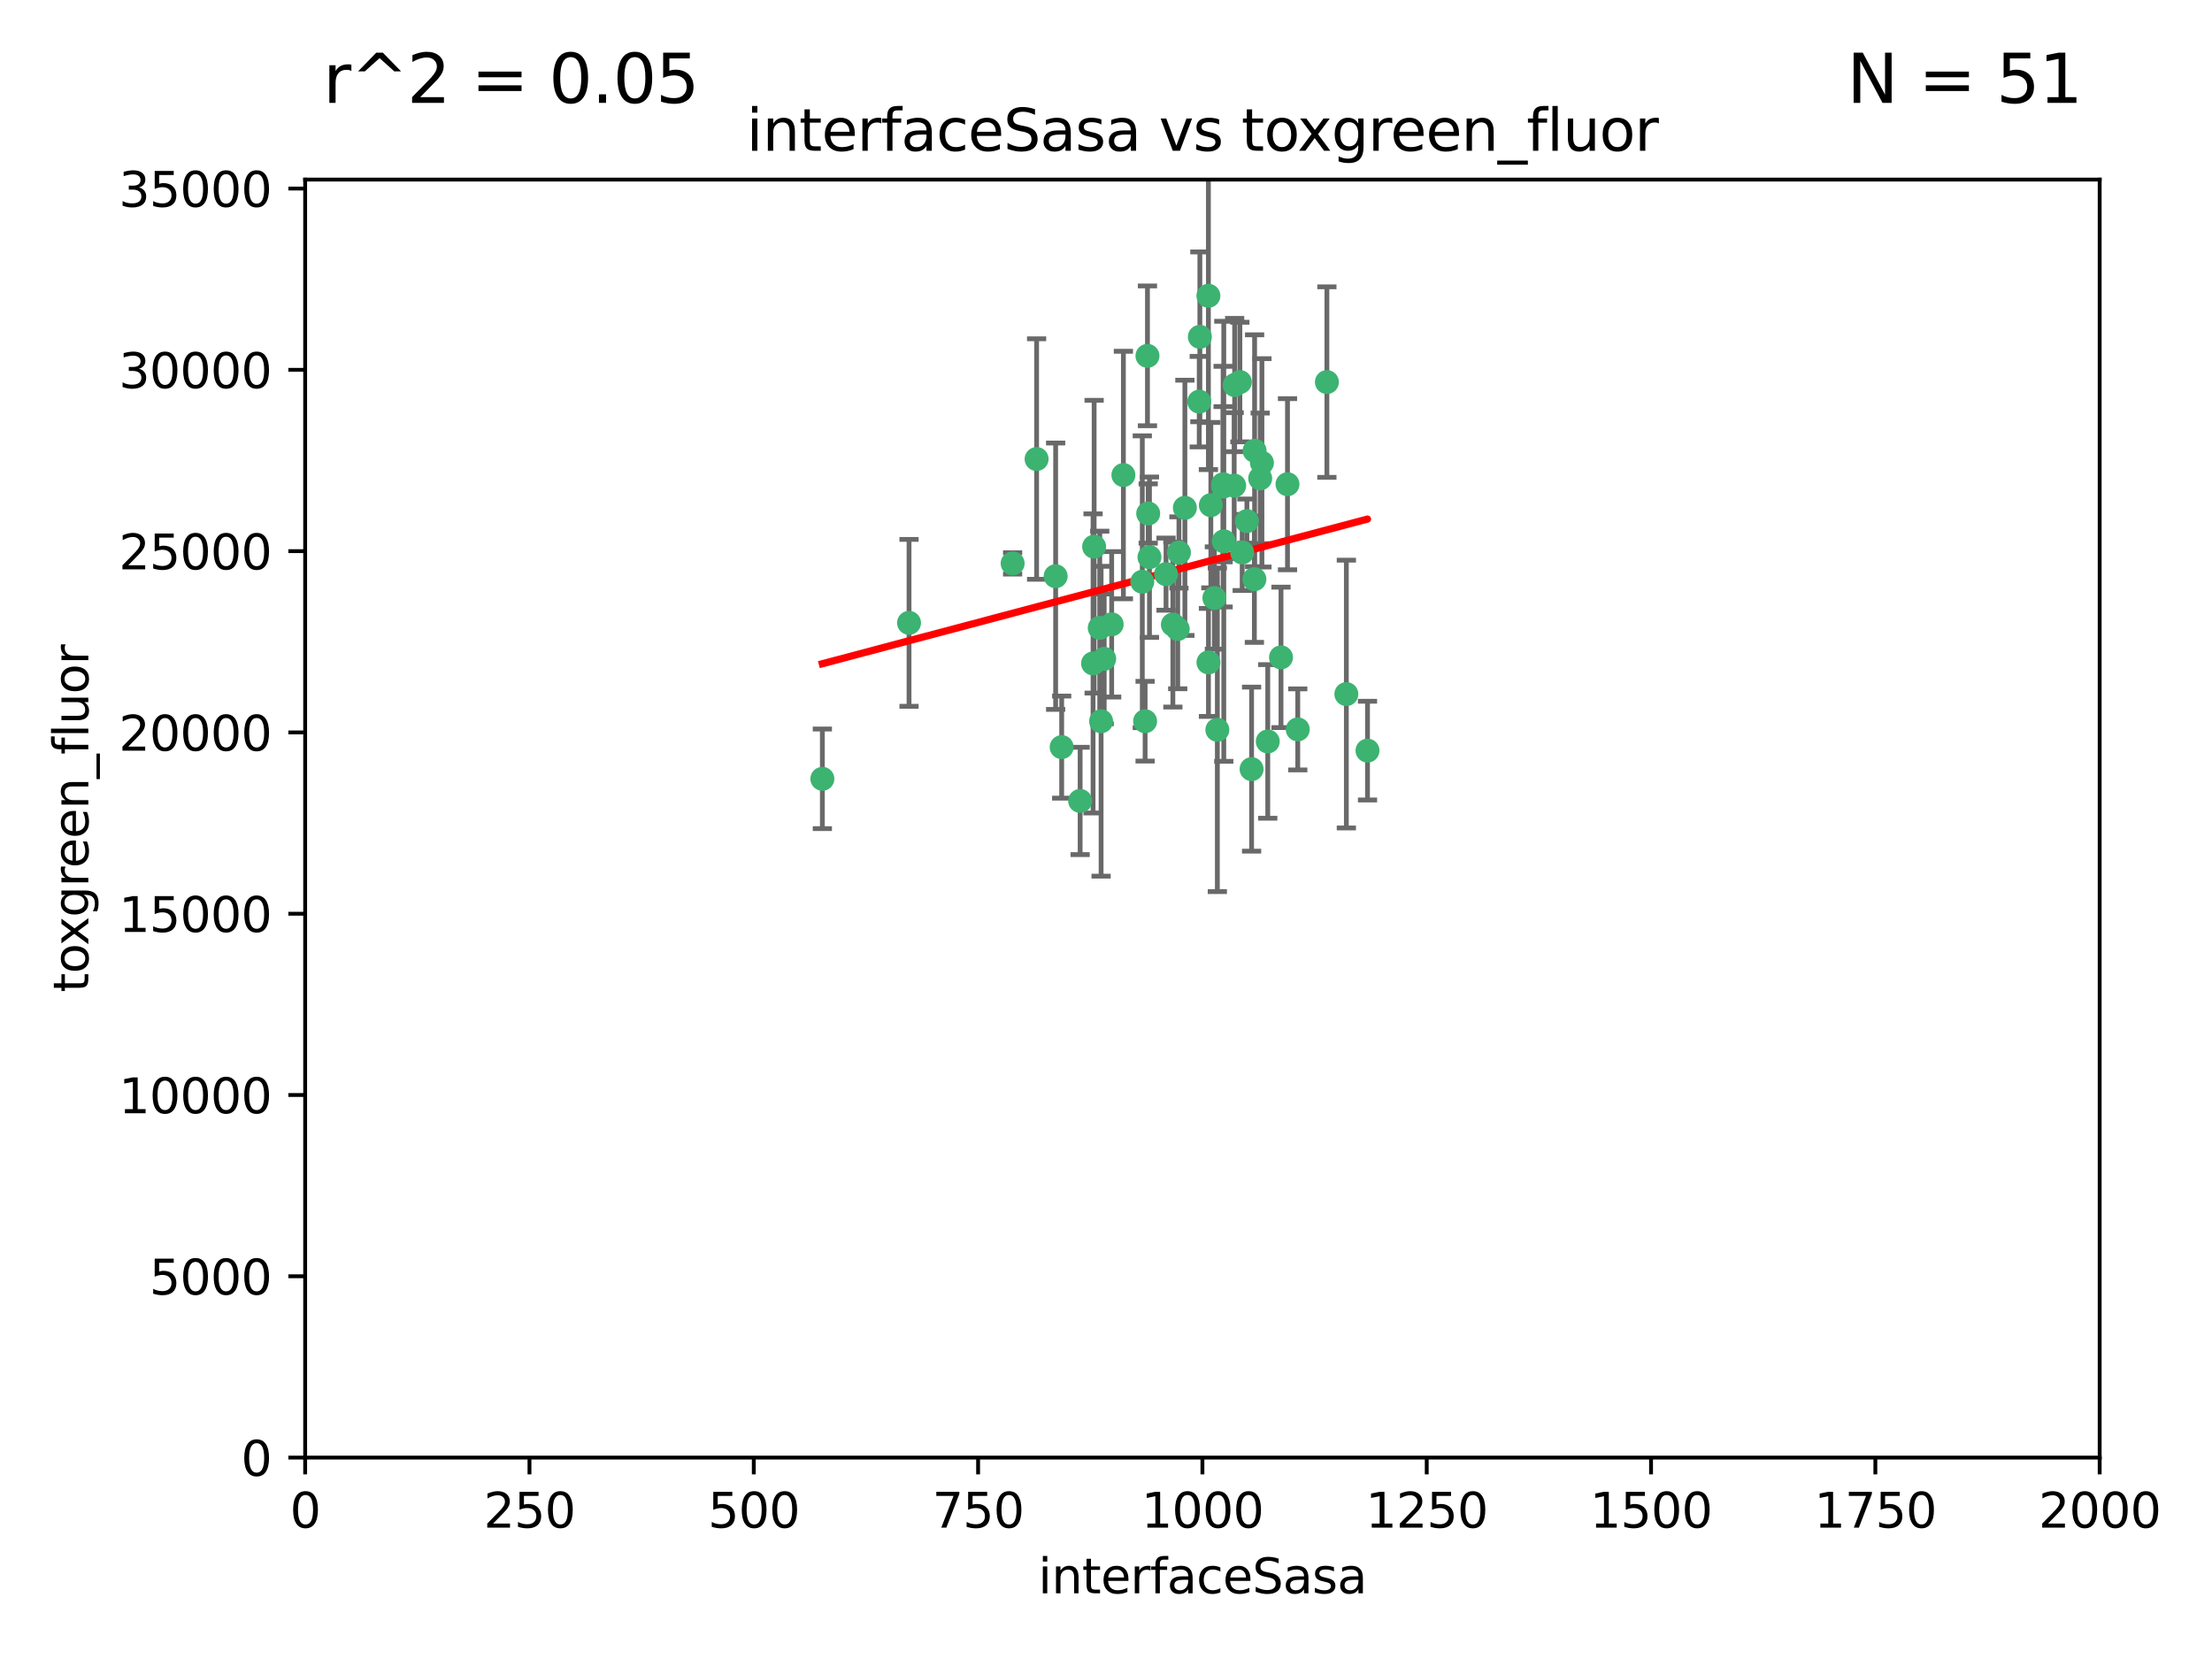 <?xml version="1.0" encoding="utf-8" standalone="no"?>
<!DOCTYPE svg PUBLIC "-//W3C//DTD SVG 1.1//EN"
  "http://www.w3.org/Graphics/SVG/1.1/DTD/svg11.dtd">
<svg xmlns:xlink="http://www.w3.org/1999/xlink" width="460.8pt" height="345.6pt" viewBox="0 0 460.8 345.6" xmlns="http://www.w3.org/2000/svg" version="1.1">
 <defs>
  <style type="text/css">*{stroke-linejoin: round; stroke-linecap: butt}</style>
 </defs>
 <g id="figure_1">
  <g id="patch_1">
   <path d="M 0 345.6 
L 460.8 345.6 
L 460.8 0 
L 0 0 
z
" style="fill: #ffffff"/>
  </g>
  <g id="axes_1">
   <g id="patch_2">
    <path d="M 63.571 303.64 
L 437.4 303.64 
L 437.4 37.411 
L 63.571 37.411 
z
" style="fill: #ffffff"/>
   </g>
   <g id="PathCollection_1">
    <defs>
     <path id="m9df1144689" d="M 0 1.118 
C 0.297 1.118 0.581 1 0.791 0.791 
C 1 0.581 1.118 0.297 1.118 0 
C 1.118 -0.297 1 -0.581 0.791 -0.791 
C 0.581 -1 0.297 -1.118 0 -1.118 
C -0.297 -1.118 -0.581 -1 -0.791 -0.791 
C -1 -0.581 -1.118 -0.297 -1.118 0 
C -1.118 0.297 -1 0.581 -0.791 0.791 
C -0.581 1 -0.297 1.118 0 1.118 
z
" style="stroke: #3cb371"/>
    </defs>
    <g clip-path="url(#pbcf21f5e14)">
     <use xlink:href="#m9df1144689" x="276.416" y="79.593" style="fill: #3cb371; stroke: #3cb371"/>
     <use xlink:href="#m9df1144689" x="268.209" y="100.872" style="fill: #3cb371; stroke: #3cb371"/>
     <use xlink:href="#m9df1144689" x="258.772" y="115.09" style="fill: #3cb371; stroke: #3cb371"/>
     <use xlink:href="#m9df1144689" x="260.73" y="160.224" style="fill: #3cb371; stroke: #3cb371"/>
     <use xlink:href="#m9df1144689" x="284.876" y="156.366" style="fill: #3cb371; stroke: #3cb371"/>
     <use xlink:href="#m9df1144689" x="257.201" y="80.209" style="fill: #3cb371; stroke: #3cb371"/>
     <use xlink:href="#m9df1144689" x="245.594" y="115.091" style="fill: #3cb371; stroke: #3cb371"/>
     <use xlink:href="#m9df1144689" x="261.312" y="120.662" style="fill: #3cb371; stroke: #3cb371"/>
     <use xlink:href="#m9df1144689" x="270.347" y="151.945" style="fill: #3cb371; stroke: #3cb371"/>
     <use xlink:href="#m9df1144689" x="249.824" y="83.673" style="fill: #3cb371; stroke: #3cb371"/>
     <use xlink:href="#m9df1144689" x="254.794" y="100.88" style="fill: #3cb371; stroke: #3cb371"/>
     <use xlink:href="#m9df1144689" x="254.801" y="101.372" style="fill: #3cb371; stroke: #3cb371"/>
     <use xlink:href="#m9df1144689" x="239.456" y="116.067" style="fill: #3cb371; stroke: #3cb371"/>
     <use xlink:href="#m9df1144689" x="254.936" y="112.761" style="fill: #3cb371; stroke: #3cb371"/>
     <use xlink:href="#m9df1144689" x="280.47" y="144.591" style="fill: #3cb371; stroke: #3cb371"/>
     <use xlink:href="#m9df1144689" x="239.037" y="74.129" style="fill: #3cb371; stroke: #3cb371"/>
     <use xlink:href="#m9df1144689" x="257.101" y="101.166" style="fill: #3cb371; stroke: #3cb371"/>
     <use xlink:href="#m9df1144689" x="237.962" y="121.191" style="fill: #3cb371; stroke: #3cb371"/>
     <use xlink:href="#m9df1144689" x="262.521" y="99.654" style="fill: #3cb371; stroke: #3cb371"/>
     <use xlink:href="#m9df1144689" x="251.732" y="61.614" style="fill: #3cb371; stroke: #3cb371"/>
     <use xlink:href="#m9df1144689" x="246.833" y="105.788" style="fill: #3cb371; stroke: #3cb371"/>
     <use xlink:href="#m9df1144689" x="262.882" y="96.415" style="fill: #3cb371; stroke: #3cb371"/>
     <use xlink:href="#m9df1144689" x="242.904" y="119.604" style="fill: #3cb371; stroke: #3cb371"/>
     <use xlink:href="#m9df1144689" x="245.342" y="131.033" style="fill: #3cb371; stroke: #3cb371"/>
     <use xlink:href="#m9df1144689" x="227.705" y="138.203" style="fill: #3cb371; stroke: #3cb371"/>
     <use xlink:href="#m9df1144689" x="249.953" y="70.169" style="fill: #3cb371; stroke: #3cb371"/>
     <use xlink:href="#m9df1144689" x="210.949" y="117.366" style="fill: #3cb371; stroke: #3cb371"/>
     <use xlink:href="#m9df1144689" x="244.329" y="130.114" style="fill: #3cb371; stroke: #3cb371"/>
     <use xlink:href="#m9df1144689" x="227.929" y="113.883" style="fill: #3cb371; stroke: #3cb371"/>
     <use xlink:href="#m9df1144689" x="215.944" y="95.624" style="fill: #3cb371; stroke: #3cb371"/>
     <use xlink:href="#m9df1144689" x="219.91" y="120.034" style="fill: #3cb371; stroke: #3cb371"/>
     <use xlink:href="#m9df1144689" x="239.19" y="106.972" style="fill: #3cb371; stroke: #3cb371"/>
     <use xlink:href="#m9df1144689" x="266.854" y="136.942" style="fill: #3cb371; stroke: #3cb371"/>
     <use xlink:href="#m9df1144689" x="258.289" y="79.585" style="fill: #3cb371; stroke: #3cb371"/>
     <use xlink:href="#m9df1144689" x="261.357" y="93.895" style="fill: #3cb371; stroke: #3cb371"/>
     <use xlink:href="#m9df1144689" x="252.979" y="124.576" style="fill: #3cb371; stroke: #3cb371"/>
     <use xlink:href="#m9df1144689" x="234.024" y="98.96" style="fill: #3cb371; stroke: #3cb371"/>
     <use xlink:href="#m9df1144689" x="231.581" y="130.059" style="fill: #3cb371; stroke: #3cb371"/>
     <use xlink:href="#m9df1144689" x="259.751" y="108.552" style="fill: #3cb371; stroke: #3cb371"/>
     <use xlink:href="#m9df1144689" x="221.166" y="155.635" style="fill: #3cb371; stroke: #3cb371"/>
     <use xlink:href="#m9df1144689" x="225.013" y="166.847" style="fill: #3cb371; stroke: #3cb371"/>
     <use xlink:href="#m9df1144689" x="238.549" y="150.242" style="fill: #3cb371; stroke: #3cb371"/>
     <use xlink:href="#m9df1144689" x="230.026" y="137.251" style="fill: #3cb371; stroke: #3cb371"/>
     <use xlink:href="#m9df1144689" x="229.379" y="150.246" style="fill: #3cb371; stroke: #3cb371"/>
     <use xlink:href="#m9df1144689" x="229.099" y="130.801" style="fill: #3cb371; stroke: #3cb371"/>
     <use xlink:href="#m9df1144689" x="253.596" y="152.035" style="fill: #3cb371; stroke: #3cb371"/>
     <use xlink:href="#m9df1144689" x="251.742" y="137.993" style="fill: #3cb371; stroke: #3cb371"/>
     <use xlink:href="#m9df1144689" x="189.368" y="129.752" style="fill: #3cb371; stroke: #3cb371"/>
     <use xlink:href="#m9df1144689" x="264.097" y="154.457" style="fill: #3cb371; stroke: #3cb371"/>
     <use xlink:href="#m9df1144689" x="252.241" y="105.234" style="fill: #3cb371; stroke: #3cb371"/>
     <use xlink:href="#m9df1144689" x="171.312" y="162.243" style="fill: #3cb371; stroke: #3cb371"/>
    </g>
   </g>
   <g id="matplotlib.axis_1">
    <g id="xtick_1">
     <g id="line2d_1">
      <defs>
       <path id="m4753141231" d="M 0 0 
L 0 3.5 
" style="stroke: #000000; stroke-width: 0.8"/>
      </defs>
      <g>
       <use xlink:href="#m4753141231" x="63.571" y="303.64" style="stroke: #000000; stroke-width: 0.8"/>
      </g>
     </g>
     <g id="text_1">
      <!-- 0 -->
      <g transform="translate(60.39 318.238)scale(0.1 -0.1)">
       <defs>
        <path id="DejaVuSans-30" d="M 2034 4250 
Q 1547 4250 1301 3770 
Q 1056 3291 1056 2328 
Q 1056 1369 1301 889 
Q 1547 409 2034 409 
Q 2525 409 2770 889 
Q 3016 1369 3016 2328 
Q 3016 3291 2770 3770 
Q 2525 4250 2034 4250 
z
M 2034 4750 
Q 2819 4750 3233 4129 
Q 3647 3509 3647 2328 
Q 3647 1150 3233 529 
Q 2819 -91 2034 -91 
Q 1250 -91 836 529 
Q 422 1150 422 2328 
Q 422 3509 836 4129 
Q 1250 4750 2034 4750 
z
" transform="scale(0.016)"/>
       </defs>
       <use xlink:href="#DejaVuSans-30"/>
      </g>
     </g>
    </g>
    <g id="xtick_2">
     <g id="line2d_2">
      <g>
       <use xlink:href="#m4753141231" x="110.3" y="303.64" style="stroke: #000000; stroke-width: 0.8"/>
      </g>
     </g>
     <g id="text_2">
      <!-- 250 -->
      <g transform="translate(100.756 318.238)scale(0.1 -0.1)">
       <defs>
        <path id="DejaVuSans-32" d="M 1228 531 
L 3431 531 
L 3431 0 
L 469 0 
L 469 531 
Q 828 903 1448 1529 
Q 2069 2156 2228 2338 
Q 2531 2678 2651 2914 
Q 2772 3150 2772 3378 
Q 2772 3750 2511 3984 
Q 2250 4219 1831 4219 
Q 1534 4219 1204 4116 
Q 875 4013 500 3803 
L 500 4441 
Q 881 4594 1212 4672 
Q 1544 4750 1819 4750 
Q 2544 4750 2975 4387 
Q 3406 4025 3406 3419 
Q 3406 3131 3298 2873 
Q 3191 2616 2906 2266 
Q 2828 2175 2409 1742 
Q 1991 1309 1228 531 
z
" transform="scale(0.016)"/>
        <path id="DejaVuSans-35" d="M 691 4666 
L 3169 4666 
L 3169 4134 
L 1269 4134 
L 1269 2991 
Q 1406 3038 1543 3061 
Q 1681 3084 1819 3084 
Q 2600 3084 3056 2656 
Q 3513 2228 3513 1497 
Q 3513 744 3044 326 
Q 2575 -91 1722 -91 
Q 1428 -91 1123 -41 
Q 819 9 494 109 
L 494 744 
Q 775 591 1075 516 
Q 1375 441 1709 441 
Q 2250 441 2565 725 
Q 2881 1009 2881 1497 
Q 2881 1984 2565 2268 
Q 2250 2553 1709 2553 
Q 1456 2553 1204 2497 
Q 953 2441 691 2322 
L 691 4666 
z
" transform="scale(0.016)"/>
       </defs>
       <use xlink:href="#DejaVuSans-32"/>
       <use xlink:href="#DejaVuSans-35" x="63.623"/>
       <use xlink:href="#DejaVuSans-30" x="127.246"/>
      </g>
     </g>
    </g>
    <g id="xtick_3">
     <g id="line2d_3">
      <g>
       <use xlink:href="#m4753141231" x="157.028" y="303.64" style="stroke: #000000; stroke-width: 0.8"/>
      </g>
     </g>
     <g id="text_3">
      <!-- 500 -->
      <g transform="translate(147.485 318.238)scale(0.1 -0.1)">
       <use xlink:href="#DejaVuSans-35"/>
       <use xlink:href="#DejaVuSans-30" x="63.623"/>
       <use xlink:href="#DejaVuSans-30" x="127.246"/>
      </g>
     </g>
    </g>
    <g id="xtick_4">
     <g id="line2d_4">
      <g>
       <use xlink:href="#m4753141231" x="203.757" y="303.64" style="stroke: #000000; stroke-width: 0.8"/>
      </g>
     </g>
     <g id="text_4">
      <!-- 750 -->
      <g transform="translate(194.213 318.238)scale(0.1 -0.1)">
       <defs>
        <path id="DejaVuSans-37" d="M 525 4666 
L 3525 4666 
L 3525 4397 
L 1831 0 
L 1172 0 
L 2766 4134 
L 525 4134 
L 525 4666 
z
" transform="scale(0.016)"/>
       </defs>
       <use xlink:href="#DejaVuSans-37"/>
       <use xlink:href="#DejaVuSans-35" x="63.623"/>
       <use xlink:href="#DejaVuSans-30" x="127.246"/>
      </g>
     </g>
    </g>
    <g id="xtick_5">
     <g id="line2d_5">
      <g>
       <use xlink:href="#m4753141231" x="250.486" y="303.64" style="stroke: #000000; stroke-width: 0.8"/>
      </g>
     </g>
     <g id="text_5">
      <!-- 1000 -->
      <g transform="translate(237.761 318.238)scale(0.1 -0.1)">
       <defs>
        <path id="DejaVuSans-31" d="M 794 531 
L 1825 531 
L 1825 4091 
L 703 3866 
L 703 4441 
L 1819 4666 
L 2450 4666 
L 2450 531 
L 3481 531 
L 3481 0 
L 794 0 
L 794 531 
z
" transform="scale(0.016)"/>
       </defs>
       <use xlink:href="#DejaVuSans-31"/>
       <use xlink:href="#DejaVuSans-30" x="63.623"/>
       <use xlink:href="#DejaVuSans-30" x="127.246"/>
       <use xlink:href="#DejaVuSans-30" x="190.869"/>
      </g>
     </g>
    </g>
    <g id="xtick_6">
     <g id="line2d_6">
      <g>
       <use xlink:href="#m4753141231" x="297.214" y="303.64" style="stroke: #000000; stroke-width: 0.8"/>
      </g>
     </g>
     <g id="text_6">
      <!-- 1250 -->
      <g transform="translate(284.489 318.238)scale(0.1 -0.1)">
       <use xlink:href="#DejaVuSans-31"/>
       <use xlink:href="#DejaVuSans-32" x="63.623"/>
       <use xlink:href="#DejaVuSans-35" x="127.246"/>
       <use xlink:href="#DejaVuSans-30" x="190.869"/>
      </g>
     </g>
    </g>
    <g id="xtick_7">
     <g id="line2d_7">
      <g>
       <use xlink:href="#m4753141231" x="343.943" y="303.64" style="stroke: #000000; stroke-width: 0.8"/>
      </g>
     </g>
     <g id="text_7">
      <!-- 1500 -->
      <g transform="translate(331.218 318.238)scale(0.1 -0.1)">
       <use xlink:href="#DejaVuSans-31"/>
       <use xlink:href="#DejaVuSans-35" x="63.623"/>
       <use xlink:href="#DejaVuSans-30" x="127.246"/>
       <use xlink:href="#DejaVuSans-30" x="190.869"/>
      </g>
     </g>
    </g>
    <g id="xtick_8">
     <g id="line2d_8">
      <g>
       <use xlink:href="#m4753141231" x="390.671" y="303.64" style="stroke: #000000; stroke-width: 0.8"/>
      </g>
     </g>
     <g id="text_8">
      <!-- 1750 -->
      <g transform="translate(377.946 318.238)scale(0.1 -0.1)">
       <use xlink:href="#DejaVuSans-31"/>
       <use xlink:href="#DejaVuSans-37" x="63.623"/>
       <use xlink:href="#DejaVuSans-35" x="127.246"/>
       <use xlink:href="#DejaVuSans-30" x="190.869"/>
      </g>
     </g>
    </g>
    <g id="xtick_9">
     <g id="line2d_9">
      <g>
       <use xlink:href="#m4753141231" x="437.4" y="303.64" style="stroke: #000000; stroke-width: 0.8"/>
      </g>
     </g>
     <g id="text_9">
      <!-- 2000 -->
      <g transform="translate(424.675 318.238)scale(0.1 -0.1)">
       <use xlink:href="#DejaVuSans-32"/>
       <use xlink:href="#DejaVuSans-30" x="63.623"/>
       <use xlink:href="#DejaVuSans-30" x="127.246"/>
       <use xlink:href="#DejaVuSans-30" x="190.869"/>
      </g>
     </g>
    </g>
    <g id="text_10">
     <!-- interfaceSasa -->
     <g transform="translate(216.279 331.917)scale(0.1 -0.1)">
      <defs>
       <path id="DejaVuSans-69" d="M 603 3500 
L 1178 3500 
L 1178 0 
L 603 0 
L 603 3500 
z
M 603 4863 
L 1178 4863 
L 1178 4134 
L 603 4134 
L 603 4863 
z
" transform="scale(0.016)"/>
       <path id="DejaVuSans-6e" d="M 3513 2113 
L 3513 0 
L 2938 0 
L 2938 2094 
Q 2938 2591 2744 2837 
Q 2550 3084 2163 3084 
Q 1697 3084 1428 2787 
Q 1159 2491 1159 1978 
L 1159 0 
L 581 0 
L 581 3500 
L 1159 3500 
L 1159 2956 
Q 1366 3272 1645 3428 
Q 1925 3584 2291 3584 
Q 2894 3584 3203 3211 
Q 3513 2838 3513 2113 
z
" transform="scale(0.016)"/>
       <path id="DejaVuSans-74" d="M 1172 4494 
L 1172 3500 
L 2356 3500 
L 2356 3053 
L 1172 3053 
L 1172 1153 
Q 1172 725 1289 603 
Q 1406 481 1766 481 
L 2356 481 
L 2356 0 
L 1766 0 
Q 1100 0 847 248 
Q 594 497 594 1153 
L 594 3053 
L 172 3053 
L 172 3500 
L 594 3500 
L 594 4494 
L 1172 4494 
z
" transform="scale(0.016)"/>
       <path id="DejaVuSans-65" d="M 3597 1894 
L 3597 1613 
L 953 1613 
Q 991 1019 1311 708 
Q 1631 397 2203 397 
Q 2534 397 2845 478 
Q 3156 559 3463 722 
L 3463 178 
Q 3153 47 2828 -22 
Q 2503 -91 2169 -91 
Q 1331 -91 842 396 
Q 353 884 353 1716 
Q 353 2575 817 3079 
Q 1281 3584 2069 3584 
Q 2775 3584 3186 3129 
Q 3597 2675 3597 1894 
z
M 3022 2063 
Q 3016 2534 2758 2815 
Q 2500 3097 2075 3097 
Q 1594 3097 1305 2825 
Q 1016 2553 972 2059 
L 3022 2063 
z
" transform="scale(0.016)"/>
       <path id="DejaVuSans-72" d="M 2631 2963 
Q 2534 3019 2420 3045 
Q 2306 3072 2169 3072 
Q 1681 3072 1420 2755 
Q 1159 2438 1159 1844 
L 1159 0 
L 581 0 
L 581 3500 
L 1159 3500 
L 1159 2956 
Q 1341 3275 1631 3429 
Q 1922 3584 2338 3584 
Q 2397 3584 2469 3576 
Q 2541 3569 2628 3553 
L 2631 2963 
z
" transform="scale(0.016)"/>
       <path id="DejaVuSans-66" d="M 2375 4863 
L 2375 4384 
L 1825 4384 
Q 1516 4384 1395 4259 
Q 1275 4134 1275 3809 
L 1275 3500 
L 2222 3500 
L 2222 3053 
L 1275 3053 
L 1275 0 
L 697 0 
L 697 3053 
L 147 3053 
L 147 3500 
L 697 3500 
L 697 3744 
Q 697 4328 969 4595 
Q 1241 4863 1831 4863 
L 2375 4863 
z
" transform="scale(0.016)"/>
       <path id="DejaVuSans-61" d="M 2194 1759 
Q 1497 1759 1228 1600 
Q 959 1441 959 1056 
Q 959 750 1161 570 
Q 1363 391 1709 391 
Q 2188 391 2477 730 
Q 2766 1069 2766 1631 
L 2766 1759 
L 2194 1759 
z
M 3341 1997 
L 3341 0 
L 2766 0 
L 2766 531 
Q 2569 213 2275 61 
Q 1981 -91 1556 -91 
Q 1019 -91 701 211 
Q 384 513 384 1019 
Q 384 1609 779 1909 
Q 1175 2209 1959 2209 
L 2766 2209 
L 2766 2266 
Q 2766 2663 2505 2880 
Q 2244 3097 1772 3097 
Q 1472 3097 1187 3025 
Q 903 2953 641 2809 
L 641 3341 
Q 956 3463 1253 3523 
Q 1550 3584 1831 3584 
Q 2591 3584 2966 3190 
Q 3341 2797 3341 1997 
z
" transform="scale(0.016)"/>
       <path id="DejaVuSans-63" d="M 3122 3366 
L 3122 2828 
Q 2878 2963 2633 3030 
Q 2388 3097 2138 3097 
Q 1578 3097 1268 2742 
Q 959 2388 959 1747 
Q 959 1106 1268 751 
Q 1578 397 2138 397 
Q 2388 397 2633 464 
Q 2878 531 3122 666 
L 3122 134 
Q 2881 22 2623 -34 
Q 2366 -91 2075 -91 
Q 1284 -91 818 406 
Q 353 903 353 1747 
Q 353 2603 823 3093 
Q 1294 3584 2113 3584 
Q 2378 3584 2631 3529 
Q 2884 3475 3122 3366 
z
" transform="scale(0.016)"/>
       <path id="DejaVuSans-53" d="M 3425 4513 
L 3425 3897 
Q 3066 4069 2747 4153 
Q 2428 4238 2131 4238 
Q 1616 4238 1336 4038 
Q 1056 3838 1056 3469 
Q 1056 3159 1242 3001 
Q 1428 2844 1947 2747 
L 2328 2669 
Q 3034 2534 3370 2195 
Q 3706 1856 3706 1288 
Q 3706 609 3251 259 
Q 2797 -91 1919 -91 
Q 1588 -91 1214 -16 
Q 841 59 441 206 
L 441 856 
Q 825 641 1194 531 
Q 1563 422 1919 422 
Q 2459 422 2753 634 
Q 3047 847 3047 1241 
Q 3047 1584 2836 1778 
Q 2625 1972 2144 2069 
L 1759 2144 
Q 1053 2284 737 2584 
Q 422 2884 422 3419 
Q 422 4038 858 4394 
Q 1294 4750 2059 4750 
Q 2388 4750 2728 4690 
Q 3069 4631 3425 4513 
z
" transform="scale(0.016)"/>
       <path id="DejaVuSans-73" d="M 2834 3397 
L 2834 2853 
Q 2591 2978 2328 3040 
Q 2066 3103 1784 3103 
Q 1356 3103 1142 2972 
Q 928 2841 928 2578 
Q 928 2378 1081 2264 
Q 1234 2150 1697 2047 
L 1894 2003 
Q 2506 1872 2764 1633 
Q 3022 1394 3022 966 
Q 3022 478 2636 193 
Q 2250 -91 1575 -91 
Q 1294 -91 989 -36 
Q 684 19 347 128 
L 347 722 
Q 666 556 975 473 
Q 1284 391 1588 391 
Q 1994 391 2212 530 
Q 2431 669 2431 922 
Q 2431 1156 2273 1281 
Q 2116 1406 1581 1522 
L 1381 1569 
Q 847 1681 609 1914 
Q 372 2147 372 2553 
Q 372 3047 722 3315 
Q 1072 3584 1716 3584 
Q 2034 3584 2315 3537 
Q 2597 3491 2834 3397 
z
" transform="scale(0.016)"/>
      </defs>
      <use xlink:href="#DejaVuSans-69"/>
      <use xlink:href="#DejaVuSans-6e" x="27.783"/>
      <use xlink:href="#DejaVuSans-74" x="91.162"/>
      <use xlink:href="#DejaVuSans-65" x="130.371"/>
      <use xlink:href="#DejaVuSans-72" x="191.895"/>
      <use xlink:href="#DejaVuSans-66" x="233.008"/>
      <use xlink:href="#DejaVuSans-61" x="268.213"/>
      <use xlink:href="#DejaVuSans-63" x="329.492"/>
      <use xlink:href="#DejaVuSans-65" x="384.473"/>
      <use xlink:href="#DejaVuSans-53" x="445.996"/>
      <use xlink:href="#DejaVuSans-61" x="509.473"/>
      <use xlink:href="#DejaVuSans-73" x="570.752"/>
      <use xlink:href="#DejaVuSans-61" x="622.852"/>
     </g>
    </g>
   </g>
   <g id="matplotlib.axis_2">
    <g id="ytick_1">
     <g id="line2d_10">
      <defs>
       <path id="mb87548ed42" d="M 0 0 
L -3.5 0 
" style="stroke: #000000; stroke-width: 0.8"/>
      </defs>
      <g>
       <use xlink:href="#mb87548ed42" x="63.571" y="303.64" style="stroke: #000000; stroke-width: 0.8"/>
      </g>
     </g>
     <g id="text_11">
      <!-- 0 -->
      <g transform="translate(50.209 307.439)scale(0.1 -0.1)">
       <use xlink:href="#DejaVuSans-30"/>
      </g>
     </g>
    </g>
    <g id="ytick_2">
     <g id="line2d_11">
      <g>
       <use xlink:href="#mb87548ed42" x="63.571" y="265.874" style="stroke: #000000; stroke-width: 0.8"/>
      </g>
     </g>
     <g id="text_12">
      <!-- 5000 -->
      <g transform="translate(31.121 269.673)scale(0.1 -0.1)">
       <use xlink:href="#DejaVuSans-35"/>
       <use xlink:href="#DejaVuSans-30" x="63.623"/>
       <use xlink:href="#DejaVuSans-30" x="127.246"/>
       <use xlink:href="#DejaVuSans-30" x="190.869"/>
      </g>
     </g>
    </g>
    <g id="ytick_3">
     <g id="line2d_12">
      <g>
       <use xlink:href="#mb87548ed42" x="63.571" y="228.108" style="stroke: #000000; stroke-width: 0.8"/>
      </g>
     </g>
     <g id="text_13">
      <!-- 10000 -->
      <g transform="translate(24.759 231.907)scale(0.1 -0.1)">
       <use xlink:href="#DejaVuSans-31"/>
       <use xlink:href="#DejaVuSans-30" x="63.623"/>
       <use xlink:href="#DejaVuSans-30" x="127.246"/>
       <use xlink:href="#DejaVuSans-30" x="190.869"/>
       <use xlink:href="#DejaVuSans-30" x="254.492"/>
      </g>
     </g>
    </g>
    <g id="ytick_4">
     <g id="line2d_13">
      <g>
       <use xlink:href="#mb87548ed42" x="63.571" y="190.342" style="stroke: #000000; stroke-width: 0.8"/>
      </g>
     </g>
     <g id="text_14">
      <!-- 15000 -->
      <g transform="translate(24.759 194.141)scale(0.1 -0.1)">
       <use xlink:href="#DejaVuSans-31"/>
       <use xlink:href="#DejaVuSans-35" x="63.623"/>
       <use xlink:href="#DejaVuSans-30" x="127.246"/>
       <use xlink:href="#DejaVuSans-30" x="190.869"/>
       <use xlink:href="#DejaVuSans-30" x="254.492"/>
      </g>
     </g>
    </g>
    <g id="ytick_5">
     <g id="line2d_14">
      <g>
       <use xlink:href="#mb87548ed42" x="63.571" y="152.576" style="stroke: #000000; stroke-width: 0.8"/>
      </g>
     </g>
     <g id="text_15">
      <!-- 20000 -->
      <g transform="translate(24.759 156.375)scale(0.1 -0.1)">
       <use xlink:href="#DejaVuSans-32"/>
       <use xlink:href="#DejaVuSans-30" x="63.623"/>
       <use xlink:href="#DejaVuSans-30" x="127.246"/>
       <use xlink:href="#DejaVuSans-30" x="190.869"/>
       <use xlink:href="#DejaVuSans-30" x="254.492"/>
      </g>
     </g>
    </g>
    <g id="ytick_6">
     <g id="line2d_15">
      <g>
       <use xlink:href="#mb87548ed42" x="63.571" y="114.81" style="stroke: #000000; stroke-width: 0.8"/>
      </g>
     </g>
     <g id="text_16">
      <!-- 25000 -->
      <g transform="translate(24.759 118.609)scale(0.1 -0.1)">
       <use xlink:href="#DejaVuSans-32"/>
       <use xlink:href="#DejaVuSans-35" x="63.623"/>
       <use xlink:href="#DejaVuSans-30" x="127.246"/>
       <use xlink:href="#DejaVuSans-30" x="190.869"/>
       <use xlink:href="#DejaVuSans-30" x="254.492"/>
      </g>
     </g>
    </g>
    <g id="ytick_7">
     <g id="line2d_16">
      <g>
       <use xlink:href="#mb87548ed42" x="63.571" y="77.044" style="stroke: #000000; stroke-width: 0.8"/>
      </g>
     </g>
     <g id="text_17">
      <!-- 30000 -->
      <g transform="translate(24.759 80.844)scale(0.1 -0.1)">
       <defs>
        <path id="DejaVuSans-33" d="M 2597 2516 
Q 3050 2419 3304 2112 
Q 3559 1806 3559 1356 
Q 3559 666 3084 287 
Q 2609 -91 1734 -91 
Q 1441 -91 1130 -33 
Q 819 25 488 141 
L 488 750 
Q 750 597 1062 519 
Q 1375 441 1716 441 
Q 2309 441 2620 675 
Q 2931 909 2931 1356 
Q 2931 1769 2642 2001 
Q 2353 2234 1838 2234 
L 1294 2234 
L 1294 2753 
L 1863 2753 
Q 2328 2753 2575 2939 
Q 2822 3125 2822 3475 
Q 2822 3834 2567 4026 
Q 2313 4219 1838 4219 
Q 1578 4219 1281 4162 
Q 984 4106 628 3988 
L 628 4550 
Q 988 4650 1302 4700 
Q 1616 4750 1894 4750 
Q 2613 4750 3031 4423 
Q 3450 4097 3450 3541 
Q 3450 3153 3228 2886 
Q 3006 2619 2597 2516 
z
" transform="scale(0.016)"/>
       </defs>
       <use xlink:href="#DejaVuSans-33"/>
       <use xlink:href="#DejaVuSans-30" x="63.623"/>
       <use xlink:href="#DejaVuSans-30" x="127.246"/>
       <use xlink:href="#DejaVuSans-30" x="190.869"/>
       <use xlink:href="#DejaVuSans-30" x="254.492"/>
      </g>
     </g>
    </g>
    <g id="ytick_8">
     <g id="line2d_17">
      <g>
       <use xlink:href="#mb87548ed42" x="63.571" y="39.278" style="stroke: #000000; stroke-width: 0.8"/>
      </g>
     </g>
     <g id="text_18">
      <!-- 35000 -->
      <g transform="translate(24.759 43.078)scale(0.1 -0.1)">
       <use xlink:href="#DejaVuSans-33"/>
       <use xlink:href="#DejaVuSans-35" x="63.623"/>
       <use xlink:href="#DejaVuSans-30" x="127.246"/>
       <use xlink:href="#DejaVuSans-30" x="190.869"/>
       <use xlink:href="#DejaVuSans-30" x="254.492"/>
      </g>
     </g>
    </g>
    <g id="text_19">
     <!-- toxgreen_fluor -->
     <g transform="translate(18.401 206.72)rotate(-90)scale(0.1 -0.1)">
      <defs>
       <path id="DejaVuSans-6f" d="M 1959 3097 
Q 1497 3097 1228 2736 
Q 959 2375 959 1747 
Q 959 1119 1226 758 
Q 1494 397 1959 397 
Q 2419 397 2687 759 
Q 2956 1122 2956 1747 
Q 2956 2369 2687 2733 
Q 2419 3097 1959 3097 
z
M 1959 3584 
Q 2709 3584 3137 3096 
Q 3566 2609 3566 1747 
Q 3566 888 3137 398 
Q 2709 -91 1959 -91 
Q 1206 -91 779 398 
Q 353 888 353 1747 
Q 353 2609 779 3096 
Q 1206 3584 1959 3584 
z
" transform="scale(0.016)"/>
       <path id="DejaVuSans-78" d="M 3513 3500 
L 2247 1797 
L 3578 0 
L 2900 0 
L 1881 1375 
L 863 0 
L 184 0 
L 1544 1831 
L 300 3500 
L 978 3500 
L 1906 2253 
L 2834 3500 
L 3513 3500 
z
" transform="scale(0.016)"/>
       <path id="DejaVuSans-67" d="M 2906 1791 
Q 2906 2416 2648 2759 
Q 2391 3103 1925 3103 
Q 1463 3103 1205 2759 
Q 947 2416 947 1791 
Q 947 1169 1205 825 
Q 1463 481 1925 481 
Q 2391 481 2648 825 
Q 2906 1169 2906 1791 
z
M 3481 434 
Q 3481 -459 3084 -895 
Q 2688 -1331 1869 -1331 
Q 1566 -1331 1297 -1286 
Q 1028 -1241 775 -1147 
L 775 -588 
Q 1028 -725 1275 -790 
Q 1522 -856 1778 -856 
Q 2344 -856 2625 -561 
Q 2906 -266 2906 331 
L 2906 616 
Q 2728 306 2450 153 
Q 2172 0 1784 0 
Q 1141 0 747 490 
Q 353 981 353 1791 
Q 353 2603 747 3093 
Q 1141 3584 1784 3584 
Q 2172 3584 2450 3431 
Q 2728 3278 2906 2969 
L 2906 3500 
L 3481 3500 
L 3481 434 
z
" transform="scale(0.016)"/>
       <path id="DejaVuSans-5f" d="M 3263 -1063 
L 3263 -1509 
L -63 -1509 
L -63 -1063 
L 3263 -1063 
z
" transform="scale(0.016)"/>
       <path id="DejaVuSans-6c" d="M 603 4863 
L 1178 4863 
L 1178 0 
L 603 0 
L 603 4863 
z
" transform="scale(0.016)"/>
       <path id="DejaVuSans-75" d="M 544 1381 
L 544 3500 
L 1119 3500 
L 1119 1403 
Q 1119 906 1312 657 
Q 1506 409 1894 409 
Q 2359 409 2629 706 
Q 2900 1003 2900 1516 
L 2900 3500 
L 3475 3500 
L 3475 0 
L 2900 0 
L 2900 538 
Q 2691 219 2414 64 
Q 2138 -91 1772 -91 
Q 1169 -91 856 284 
Q 544 659 544 1381 
z
M 1991 3584 
L 1991 3584 
z
" transform="scale(0.016)"/>
      </defs>
      <use xlink:href="#DejaVuSans-74"/>
      <use xlink:href="#DejaVuSans-6f" x="39.209"/>
      <use xlink:href="#DejaVuSans-78" x="97.266"/>
      <use xlink:href="#DejaVuSans-67" x="156.445"/>
      <use xlink:href="#DejaVuSans-72" x="219.922"/>
      <use xlink:href="#DejaVuSans-65" x="258.785"/>
      <use xlink:href="#DejaVuSans-65" x="320.309"/>
      <use xlink:href="#DejaVuSans-6e" x="381.832"/>
      <use xlink:href="#DejaVuSans-5f" x="445.211"/>
      <use xlink:href="#DejaVuSans-66" x="495.211"/>
      <use xlink:href="#DejaVuSans-6c" x="530.416"/>
      <use xlink:href="#DejaVuSans-75" x="558.199"/>
      <use xlink:href="#DejaVuSans-6f" x="621.578"/>
      <use xlink:href="#DejaVuSans-72" x="682.76"/>
     </g>
    </g>
   </g>
   <g id="LineCollection_1">
    <path d="M 276.416 99.437 
L 276.416 59.75 
" clip-path="url(#pbcf21f5e14)" style="fill: none; stroke: #696969"/>
    <path d="M 268.209 118.692 
L 268.209 83.052 
" clip-path="url(#pbcf21f5e14)" style="fill: none; stroke: #696969"/>
    <path d="M 258.772 123.008 
L 258.772 107.171 
" clip-path="url(#pbcf21f5e14)" style="fill: none; stroke: #696969"/>
    <path d="M 260.73 177.314 
L 260.73 143.135 
" clip-path="url(#pbcf21f5e14)" style="fill: none; stroke: #696969"/>
    <path d="M 284.876 166.65 
L 284.876 146.083 
" clip-path="url(#pbcf21f5e14)" style="fill: none; stroke: #696969"/>
    <path d="M 257.201 94.094 
L 257.201 66.324 
" clip-path="url(#pbcf21f5e14)" style="fill: none; stroke: #696969"/>
    <path d="M 245.594 122.516 
L 245.594 107.666 
" clip-path="url(#pbcf21f5e14)" style="fill: none; stroke: #696969"/>
    <path d="M 261.312 133.818 
L 261.312 107.506 
" clip-path="url(#pbcf21f5e14)" style="fill: none; stroke: #696969"/>
    <path d="M 270.347 160.385 
L 270.347 143.505 
" clip-path="url(#pbcf21f5e14)" style="fill: none; stroke: #696969"/>
    <path d="M 249.824 93.1 
L 249.824 74.246 
" clip-path="url(#pbcf21f5e14)" style="fill: none; stroke: #696969"/>
    <path d="M 254.794 117.048 
L 254.794 84.711 
" clip-path="url(#pbcf21f5e14)" style="fill: none; stroke: #696969"/>
    <path d="M 254.801 126.436 
L 254.801 76.309 
" clip-path="url(#pbcf21f5e14)" style="fill: none; stroke: #696969"/>
    <path d="M 239.456 132.771 
L 239.456 99.364 
" clip-path="url(#pbcf21f5e14)" style="fill: none; stroke: #696969"/>
    <path d="M 254.936 158.597 
L 254.936 66.926 
" clip-path="url(#pbcf21f5e14)" style="fill: none; stroke: #696969"/>
    <path d="M 280.47 172.484 
L 280.47 116.697 
" clip-path="url(#pbcf21f5e14)" style="fill: none; stroke: #696969"/>
    <path d="M 239.037 88.692 
L 239.037 59.566 
" clip-path="url(#pbcf21f5e14)" style="fill: none; stroke: #696969"/>
    <path d="M 257.101 116.358 
L 257.101 85.973 
" clip-path="url(#pbcf21f5e14)" style="fill: none; stroke: #696969"/>
    <path d="M 237.962 151.584 
L 237.962 90.798 
" clip-path="url(#pbcf21f5e14)" style="fill: none; stroke: #696969"/>
    <path d="M 262.521 113.257 
L 262.521 86.051 
" clip-path="url(#pbcf21f5e14)" style="fill: none; stroke: #696969"/>
    <path d="M 251.732 97.825 
L 251.732 25.402 
" clip-path="url(#pbcf21f5e14)" style="fill: none; stroke: #696969"/>
    <path d="M 246.833 132.373 
L 246.833 79.202 
" clip-path="url(#pbcf21f5e14)" style="fill: none; stroke: #696969"/>
    <path d="M 262.882 118.115 
L 262.882 74.714 
" clip-path="url(#pbcf21f5e14)" style="fill: none; stroke: #696969"/>
    <path d="M 242.904 127.118 
L 242.904 112.09 
" clip-path="url(#pbcf21f5e14)" style="fill: none; stroke: #696969"/>
    <path d="M 245.342 143.479 
L 245.342 118.586 
" clip-path="url(#pbcf21f5e14)" style="fill: none; stroke: #696969"/>
    <path d="M 227.705 169.362 
L 227.705 107.043 
" clip-path="url(#pbcf21f5e14)" style="fill: none; stroke: #696969"/>
    <path d="M 249.953 87.855 
L 249.953 52.483 
" clip-path="url(#pbcf21f5e14)" style="fill: none; stroke: #696969"/>
    <path d="M 210.949 119.591 
L 210.949 115.141 
" clip-path="url(#pbcf21f5e14)" style="fill: none; stroke: #696969"/>
    <path d="M 244.329 147.286 
L 244.329 112.943 
" clip-path="url(#pbcf21f5e14)" style="fill: none; stroke: #696969"/>
    <path d="M 227.929 144.378 
L 227.929 83.389 
" clip-path="url(#pbcf21f5e14)" style="fill: none; stroke: #696969"/>
    <path d="M 215.944 120.671 
L 215.944 70.577 
" clip-path="url(#pbcf21f5e14)" style="fill: none; stroke: #696969"/>
    <path d="M 219.91 147.781 
L 219.91 92.287 
" clip-path="url(#pbcf21f5e14)" style="fill: none; stroke: #696969"/>
    <path d="M 239.19 113.147 
L 239.19 100.797 
" clip-path="url(#pbcf21f5e14)" style="fill: none; stroke: #696969"/>
    <path d="M 266.854 151.57 
L 266.854 122.315 
" clip-path="url(#pbcf21f5e14)" style="fill: none; stroke: #696969"/>
    <path d="M 258.289 92.04 
L 258.289 67.13 
" clip-path="url(#pbcf21f5e14)" style="fill: none; stroke: #696969"/>
    <path d="M 261.357 118.044 
L 261.357 69.747 
" clip-path="url(#pbcf21f5e14)" style="fill: none; stroke: #696969"/>
    <path d="M 252.979 135.235 
L 252.979 113.917 
" clip-path="url(#pbcf21f5e14)" style="fill: none; stroke: #696969"/>
    <path d="M 234.024 124.744 
L 234.024 73.175 
" clip-path="url(#pbcf21f5e14)" style="fill: none; stroke: #696969"/>
    <path d="M 231.581 145.209 
L 231.581 114.909 
" clip-path="url(#pbcf21f5e14)" style="fill: none; stroke: #696969"/>
    <path d="M 259.751 113.148 
L 259.751 103.957 
" clip-path="url(#pbcf21f5e14)" style="fill: none; stroke: #696969"/>
    <path d="M 221.166 166.268 
L 221.166 145.002 
" clip-path="url(#pbcf21f5e14)" style="fill: none; stroke: #696969"/>
    <path d="M 225.013 178.027 
L 225.013 155.668 
" clip-path="url(#pbcf21f5e14)" style="fill: none; stroke: #696969"/>
    <path d="M 238.549 158.549 
L 238.549 141.935 
" clip-path="url(#pbcf21f5e14)" style="fill: none; stroke: #696969"/>
    <path d="M 230.026 150.773 
L 230.026 123.729 
" clip-path="url(#pbcf21f5e14)" style="fill: none; stroke: #696969"/>
    <path d="M 229.379 182.519 
L 229.379 117.972 
" clip-path="url(#pbcf21f5e14)" style="fill: none; stroke: #696969"/>
    <path d="M 229.099 150.951 
L 229.099 110.652 
" clip-path="url(#pbcf21f5e14)" style="fill: none; stroke: #696969"/>
    <path d="M 253.596 185.743 
L 253.596 118.327 
" clip-path="url(#pbcf21f5e14)" style="fill: none; stroke: #696969"/>
    <path d="M 251.742 149.246 
L 251.742 126.741 
" clip-path="url(#pbcf21f5e14)" style="fill: none; stroke: #696969"/>
    <path d="M 189.368 147.136 
L 189.368 112.367 
" clip-path="url(#pbcf21f5e14)" style="fill: none; stroke: #696969"/>
    <path d="M 264.097 170.456 
L 264.097 138.458 
" clip-path="url(#pbcf21f5e14)" style="fill: none; stroke: #696969"/>
    <path d="M 252.241 122.461 
L 252.241 88.007 
" clip-path="url(#pbcf21f5e14)" style="fill: none; stroke: #696969"/>
    <path d="M 171.312 172.618 
L 171.312 151.867 
" clip-path="url(#pbcf21f5e14)" style="fill: none; stroke: #696969"/>
   </g>
   <g id="line2d_18">
    <defs>
     <path id="m4fbd692d58" d="M 2 0 
L -2 -0 
" style="stroke: #696969"/>
    </defs>
    <g clip-path="url(#pbcf21f5e14)">
     <use xlink:href="#m4fbd692d58" x="276.416" y="99.437" style="fill: #696969; stroke: #696969"/>
     <use xlink:href="#m4fbd692d58" x="268.209" y="118.692" style="fill: #696969; stroke: #696969"/>
     <use xlink:href="#m4fbd692d58" x="258.772" y="123.008" style="fill: #696969; stroke: #696969"/>
     <use xlink:href="#m4fbd692d58" x="260.73" y="177.314" style="fill: #696969; stroke: #696969"/>
     <use xlink:href="#m4fbd692d58" x="284.876" y="166.65" style="fill: #696969; stroke: #696969"/>
     <use xlink:href="#m4fbd692d58" x="257.201" y="94.094" style="fill: #696969; stroke: #696969"/>
     <use xlink:href="#m4fbd692d58" x="245.594" y="122.516" style="fill: #696969; stroke: #696969"/>
     <use xlink:href="#m4fbd692d58" x="261.312" y="133.818" style="fill: #696969; stroke: #696969"/>
     <use xlink:href="#m4fbd692d58" x="270.347" y="160.385" style="fill: #696969; stroke: #696969"/>
     <use xlink:href="#m4fbd692d58" x="249.824" y="93.1" style="fill: #696969; stroke: #696969"/>
     <use xlink:href="#m4fbd692d58" x="254.794" y="117.048" style="fill: #696969; stroke: #696969"/>
     <use xlink:href="#m4fbd692d58" x="254.801" y="126.436" style="fill: #696969; stroke: #696969"/>
     <use xlink:href="#m4fbd692d58" x="239.456" y="132.771" style="fill: #696969; stroke: #696969"/>
     <use xlink:href="#m4fbd692d58" x="254.936" y="158.597" style="fill: #696969; stroke: #696969"/>
     <use xlink:href="#m4fbd692d58" x="280.47" y="172.484" style="fill: #696969; stroke: #696969"/>
     <use xlink:href="#m4fbd692d58" x="239.037" y="88.692" style="fill: #696969; stroke: #696969"/>
     <use xlink:href="#m4fbd692d58" x="257.101" y="116.358" style="fill: #696969; stroke: #696969"/>
     <use xlink:href="#m4fbd692d58" x="237.962" y="151.584" style="fill: #696969; stroke: #696969"/>
     <use xlink:href="#m4fbd692d58" x="262.521" y="113.257" style="fill: #696969; stroke: #696969"/>
     <use xlink:href="#m4fbd692d58" x="251.732" y="97.825" style="fill: #696969; stroke: #696969"/>
     <use xlink:href="#m4fbd692d58" x="246.833" y="132.373" style="fill: #696969; stroke: #696969"/>
     <use xlink:href="#m4fbd692d58" x="262.882" y="118.115" style="fill: #696969; stroke: #696969"/>
     <use xlink:href="#m4fbd692d58" x="242.904" y="127.118" style="fill: #696969; stroke: #696969"/>
     <use xlink:href="#m4fbd692d58" x="245.342" y="143.479" style="fill: #696969; stroke: #696969"/>
     <use xlink:href="#m4fbd692d58" x="227.705" y="169.362" style="fill: #696969; stroke: #696969"/>
     <use xlink:href="#m4fbd692d58" x="249.953" y="87.855" style="fill: #696969; stroke: #696969"/>
     <use xlink:href="#m4fbd692d58" x="210.949" y="119.591" style="fill: #696969; stroke: #696969"/>
     <use xlink:href="#m4fbd692d58" x="244.329" y="147.286" style="fill: #696969; stroke: #696969"/>
     <use xlink:href="#m4fbd692d58" x="227.929" y="144.378" style="fill: #696969; stroke: #696969"/>
     <use xlink:href="#m4fbd692d58" x="215.944" y="120.671" style="fill: #696969; stroke: #696969"/>
     <use xlink:href="#m4fbd692d58" x="219.91" y="147.781" style="fill: #696969; stroke: #696969"/>
     <use xlink:href="#m4fbd692d58" x="239.19" y="113.147" style="fill: #696969; stroke: #696969"/>
     <use xlink:href="#m4fbd692d58" x="266.854" y="151.57" style="fill: #696969; stroke: #696969"/>
     <use xlink:href="#m4fbd692d58" x="258.289" y="92.04" style="fill: #696969; stroke: #696969"/>
     <use xlink:href="#m4fbd692d58" x="261.357" y="118.044" style="fill: #696969; stroke: #696969"/>
     <use xlink:href="#m4fbd692d58" x="252.979" y="135.235" style="fill: #696969; stroke: #696969"/>
     <use xlink:href="#m4fbd692d58" x="234.024" y="124.744" style="fill: #696969; stroke: #696969"/>
     <use xlink:href="#m4fbd692d58" x="231.581" y="145.209" style="fill: #696969; stroke: #696969"/>
     <use xlink:href="#m4fbd692d58" x="259.751" y="113.148" style="fill: #696969; stroke: #696969"/>
     <use xlink:href="#m4fbd692d58" x="221.166" y="166.268" style="fill: #696969; stroke: #696969"/>
     <use xlink:href="#m4fbd692d58" x="225.013" y="178.027" style="fill: #696969; stroke: #696969"/>
     <use xlink:href="#m4fbd692d58" x="238.549" y="158.549" style="fill: #696969; stroke: #696969"/>
     <use xlink:href="#m4fbd692d58" x="230.026" y="150.773" style="fill: #696969; stroke: #696969"/>
     <use xlink:href="#m4fbd692d58" x="229.379" y="182.519" style="fill: #696969; stroke: #696969"/>
     <use xlink:href="#m4fbd692d58" x="229.099" y="150.951" style="fill: #696969; stroke: #696969"/>
     <use xlink:href="#m4fbd692d58" x="253.596" y="185.743" style="fill: #696969; stroke: #696969"/>
     <use xlink:href="#m4fbd692d58" x="251.742" y="149.246" style="fill: #696969; stroke: #696969"/>
     <use xlink:href="#m4fbd692d58" x="189.368" y="147.136" style="fill: #696969; stroke: #696969"/>
     <use xlink:href="#m4fbd692d58" x="264.097" y="170.456" style="fill: #696969; stroke: #696969"/>
     <use xlink:href="#m4fbd692d58" x="252.241" y="122.461" style="fill: #696969; stroke: #696969"/>
     <use xlink:href="#m4fbd692d58" x="171.312" y="172.618" style="fill: #696969; stroke: #696969"/>
    </g>
   </g>
   <g id="line2d_19">
    <g clip-path="url(#pbcf21f5e14)">
     <use xlink:href="#m4fbd692d58" x="276.416" y="59.75" style="fill: #696969; stroke: #696969"/>
     <use xlink:href="#m4fbd692d58" x="268.209" y="83.052" style="fill: #696969; stroke: #696969"/>
     <use xlink:href="#m4fbd692d58" x="258.772" y="107.171" style="fill: #696969; stroke: #696969"/>
     <use xlink:href="#m4fbd692d58" x="260.73" y="143.135" style="fill: #696969; stroke: #696969"/>
     <use xlink:href="#m4fbd692d58" x="284.876" y="146.083" style="fill: #696969; stroke: #696969"/>
     <use xlink:href="#m4fbd692d58" x="257.201" y="66.324" style="fill: #696969; stroke: #696969"/>
     <use xlink:href="#m4fbd692d58" x="245.594" y="107.666" style="fill: #696969; stroke: #696969"/>
     <use xlink:href="#m4fbd692d58" x="261.312" y="107.506" style="fill: #696969; stroke: #696969"/>
     <use xlink:href="#m4fbd692d58" x="270.347" y="143.505" style="fill: #696969; stroke: #696969"/>
     <use xlink:href="#m4fbd692d58" x="249.824" y="74.246" style="fill: #696969; stroke: #696969"/>
     <use xlink:href="#m4fbd692d58" x="254.794" y="84.711" style="fill: #696969; stroke: #696969"/>
     <use xlink:href="#m4fbd692d58" x="254.801" y="76.309" style="fill: #696969; stroke: #696969"/>
     <use xlink:href="#m4fbd692d58" x="239.456" y="99.364" style="fill: #696969; stroke: #696969"/>
     <use xlink:href="#m4fbd692d58" x="254.936" y="66.926" style="fill: #696969; stroke: #696969"/>
     <use xlink:href="#m4fbd692d58" x="280.47" y="116.697" style="fill: #696969; stroke: #696969"/>
     <use xlink:href="#m4fbd692d58" x="239.037" y="59.566" style="fill: #696969; stroke: #696969"/>
     <use xlink:href="#m4fbd692d58" x="257.101" y="85.973" style="fill: #696969; stroke: #696969"/>
     <use xlink:href="#m4fbd692d58" x="237.962" y="90.798" style="fill: #696969; stroke: #696969"/>
     <use xlink:href="#m4fbd692d58" x="262.521" y="86.051" style="fill: #696969; stroke: #696969"/>
     <use xlink:href="#m4fbd692d58" x="251.732" y="25.402" style="fill: #696969; stroke: #696969"/>
     <use xlink:href="#m4fbd692d58" x="246.833" y="79.202" style="fill: #696969; stroke: #696969"/>
     <use xlink:href="#m4fbd692d58" x="262.882" y="74.714" style="fill: #696969; stroke: #696969"/>
     <use xlink:href="#m4fbd692d58" x="242.904" y="112.09" style="fill: #696969; stroke: #696969"/>
     <use xlink:href="#m4fbd692d58" x="245.342" y="118.586" style="fill: #696969; stroke: #696969"/>
     <use xlink:href="#m4fbd692d58" x="227.705" y="107.043" style="fill: #696969; stroke: #696969"/>
     <use xlink:href="#m4fbd692d58" x="249.953" y="52.483" style="fill: #696969; stroke: #696969"/>
     <use xlink:href="#m4fbd692d58" x="210.949" y="115.141" style="fill: #696969; stroke: #696969"/>
     <use xlink:href="#m4fbd692d58" x="244.329" y="112.943" style="fill: #696969; stroke: #696969"/>
     <use xlink:href="#m4fbd692d58" x="227.929" y="83.389" style="fill: #696969; stroke: #696969"/>
     <use xlink:href="#m4fbd692d58" x="215.944" y="70.577" style="fill: #696969; stroke: #696969"/>
     <use xlink:href="#m4fbd692d58" x="219.91" y="92.287" style="fill: #696969; stroke: #696969"/>
     <use xlink:href="#m4fbd692d58" x="239.19" y="100.797" style="fill: #696969; stroke: #696969"/>
     <use xlink:href="#m4fbd692d58" x="266.854" y="122.315" style="fill: #696969; stroke: #696969"/>
     <use xlink:href="#m4fbd692d58" x="258.289" y="67.13" style="fill: #696969; stroke: #696969"/>
     <use xlink:href="#m4fbd692d58" x="261.357" y="69.747" style="fill: #696969; stroke: #696969"/>
     <use xlink:href="#m4fbd692d58" x="252.979" y="113.917" style="fill: #696969; stroke: #696969"/>
     <use xlink:href="#m4fbd692d58" x="234.024" y="73.175" style="fill: #696969; stroke: #696969"/>
     <use xlink:href="#m4fbd692d58" x="231.581" y="114.909" style="fill: #696969; stroke: #696969"/>
     <use xlink:href="#m4fbd692d58" x="259.751" y="103.957" style="fill: #696969; stroke: #696969"/>
     <use xlink:href="#m4fbd692d58" x="221.166" y="145.002" style="fill: #696969; stroke: #696969"/>
     <use xlink:href="#m4fbd692d58" x="225.013" y="155.668" style="fill: #696969; stroke: #696969"/>
     <use xlink:href="#m4fbd692d58" x="238.549" y="141.935" style="fill: #696969; stroke: #696969"/>
     <use xlink:href="#m4fbd692d58" x="230.026" y="123.729" style="fill: #696969; stroke: #696969"/>
     <use xlink:href="#m4fbd692d58" x="229.379" y="117.972" style="fill: #696969; stroke: #696969"/>
     <use xlink:href="#m4fbd692d58" x="229.099" y="110.652" style="fill: #696969; stroke: #696969"/>
     <use xlink:href="#m4fbd692d58" x="253.596" y="118.327" style="fill: #696969; stroke: #696969"/>
     <use xlink:href="#m4fbd692d58" x="251.742" y="126.741" style="fill: #696969; stroke: #696969"/>
     <use xlink:href="#m4fbd692d58" x="189.368" y="112.367" style="fill: #696969; stroke: #696969"/>
     <use xlink:href="#m4fbd692d58" x="264.097" y="138.458" style="fill: #696969; stroke: #696969"/>
     <use xlink:href="#m4fbd692d58" x="252.241" y="88.007" style="fill: #696969; stroke: #696969"/>
     <use xlink:href="#m4fbd692d58" x="171.312" y="151.867" style="fill: #696969; stroke: #696969"/>
    </g>
   </g>
   <g id="line2d_20">
    <path d="M 276.416 110.377 
L 268.209 112.555 
L 258.772 115.059 
L 260.73 114.54 
L 284.876 108.133 
L 257.201 115.476 
L 245.594 118.556 
L 261.312 114.385 
L 270.347 111.988 
L 249.824 117.434 
L 254.794 116.115 
L 254.801 116.113 
L 239.456 120.185 
L 254.936 116.077 
L 280.47 109.302 
L 239.037 120.296 
L 257.101 115.503 
L 237.962 120.581 
L 262.521 114.065 
L 251.732 116.927 
L 246.833 118.227 
L 262.882 113.969 
L 242.904 119.27 
L 245.342 118.623 
L 227.705 123.303 
L 249.953 117.399 
L 210.949 127.749 
L 244.329 118.892 
L 227.929 123.243 
L 215.944 126.424 
L 219.91 125.371 
L 239.19 120.255 
L 266.854 112.915 
L 258.289 115.187 
L 261.357 114.373 
L 252.979 116.596 
L 234.024 121.626 
L 231.581 122.274 
L 259.751 114.8 
L 221.166 125.038 
L 225.013 124.017 
L 238.549 120.425 
L 230.026 122.687 
L 229.379 122.859 
L 229.099 122.933 
L 253.596 116.433 
L 251.742 116.925 
L 189.368 133.475 
L 264.097 113.646 
L 252.241 116.792 
L 171.312 138.266 
" clip-path="url(#pbcf21f5e14)" style="fill: none; stroke: #ff0000; stroke-width: 1.5; stroke-linecap: square"/>
   </g>
   <g id="line2d_21">
    <defs>
     <path id="m0ff7386b8a" d="M 0 2 
C 0.53 2 1.039 1.789 1.414 1.414 
C 1.789 1.039 2 0.53 2 0 
C 2 -0.53 1.789 -1.039 1.414 -1.414 
C 1.039 -1.789 0.53 -2 0 -2 
C -0.53 -2 -1.039 -1.789 -1.414 -1.414 
C -1.789 -1.039 -2 -0.53 -2 0 
C -2 0.53 -1.789 1.039 -1.414 1.414 
C -1.039 1.789 -0.53 2 0 2 
z
" style="stroke: #3cb371"/>
    </defs>
    <g clip-path="url(#pbcf21f5e14)">
     <use xlink:href="#m0ff7386b8a" x="276.416" y="79.593" style="fill: #3cb371; stroke: #3cb371"/>
     <use xlink:href="#m0ff7386b8a" x="268.209" y="100.872" style="fill: #3cb371; stroke: #3cb371"/>
     <use xlink:href="#m0ff7386b8a" x="258.772" y="115.09" style="fill: #3cb371; stroke: #3cb371"/>
     <use xlink:href="#m0ff7386b8a" x="260.73" y="160.224" style="fill: #3cb371; stroke: #3cb371"/>
     <use xlink:href="#m0ff7386b8a" x="284.876" y="156.366" style="fill: #3cb371; stroke: #3cb371"/>
     <use xlink:href="#m0ff7386b8a" x="257.201" y="80.209" style="fill: #3cb371; stroke: #3cb371"/>
     <use xlink:href="#m0ff7386b8a" x="245.594" y="115.091" style="fill: #3cb371; stroke: #3cb371"/>
     <use xlink:href="#m0ff7386b8a" x="261.312" y="120.662" style="fill: #3cb371; stroke: #3cb371"/>
     <use xlink:href="#m0ff7386b8a" x="270.347" y="151.945" style="fill: #3cb371; stroke: #3cb371"/>
     <use xlink:href="#m0ff7386b8a" x="249.824" y="83.673" style="fill: #3cb371; stroke: #3cb371"/>
     <use xlink:href="#m0ff7386b8a" x="254.794" y="100.88" style="fill: #3cb371; stroke: #3cb371"/>
     <use xlink:href="#m0ff7386b8a" x="254.801" y="101.372" style="fill: #3cb371; stroke: #3cb371"/>
     <use xlink:href="#m0ff7386b8a" x="239.456" y="116.067" style="fill: #3cb371; stroke: #3cb371"/>
     <use xlink:href="#m0ff7386b8a" x="254.936" y="112.761" style="fill: #3cb371; stroke: #3cb371"/>
     <use xlink:href="#m0ff7386b8a" x="280.47" y="144.591" style="fill: #3cb371; stroke: #3cb371"/>
     <use xlink:href="#m0ff7386b8a" x="239.037" y="74.129" style="fill: #3cb371; stroke: #3cb371"/>
     <use xlink:href="#m0ff7386b8a" x="257.101" y="101.166" style="fill: #3cb371; stroke: #3cb371"/>
     <use xlink:href="#m0ff7386b8a" x="237.962" y="121.191" style="fill: #3cb371; stroke: #3cb371"/>
     <use xlink:href="#m0ff7386b8a" x="262.521" y="99.654" style="fill: #3cb371; stroke: #3cb371"/>
     <use xlink:href="#m0ff7386b8a" x="251.732" y="61.614" style="fill: #3cb371; stroke: #3cb371"/>
     <use xlink:href="#m0ff7386b8a" x="246.833" y="105.788" style="fill: #3cb371; stroke: #3cb371"/>
     <use xlink:href="#m0ff7386b8a" x="262.882" y="96.415" style="fill: #3cb371; stroke: #3cb371"/>
     <use xlink:href="#m0ff7386b8a" x="242.904" y="119.604" style="fill: #3cb371; stroke: #3cb371"/>
     <use xlink:href="#m0ff7386b8a" x="245.342" y="131.033" style="fill: #3cb371; stroke: #3cb371"/>
     <use xlink:href="#m0ff7386b8a" x="227.705" y="138.203" style="fill: #3cb371; stroke: #3cb371"/>
     <use xlink:href="#m0ff7386b8a" x="249.953" y="70.169" style="fill: #3cb371; stroke: #3cb371"/>
     <use xlink:href="#m0ff7386b8a" x="210.949" y="117.366" style="fill: #3cb371; stroke: #3cb371"/>
     <use xlink:href="#m0ff7386b8a" x="244.329" y="130.114" style="fill: #3cb371; stroke: #3cb371"/>
     <use xlink:href="#m0ff7386b8a" x="227.929" y="113.883" style="fill: #3cb371; stroke: #3cb371"/>
     <use xlink:href="#m0ff7386b8a" x="215.944" y="95.624" style="fill: #3cb371; stroke: #3cb371"/>
     <use xlink:href="#m0ff7386b8a" x="219.91" y="120.034" style="fill: #3cb371; stroke: #3cb371"/>
     <use xlink:href="#m0ff7386b8a" x="239.19" y="106.972" style="fill: #3cb371; stroke: #3cb371"/>
     <use xlink:href="#m0ff7386b8a" x="266.854" y="136.942" style="fill: #3cb371; stroke: #3cb371"/>
     <use xlink:href="#m0ff7386b8a" x="258.289" y="79.585" style="fill: #3cb371; stroke: #3cb371"/>
     <use xlink:href="#m0ff7386b8a" x="261.357" y="93.895" style="fill: #3cb371; stroke: #3cb371"/>
     <use xlink:href="#m0ff7386b8a" x="252.979" y="124.576" style="fill: #3cb371; stroke: #3cb371"/>
     <use xlink:href="#m0ff7386b8a" x="234.024" y="98.96" style="fill: #3cb371; stroke: #3cb371"/>
     <use xlink:href="#m0ff7386b8a" x="231.581" y="130.059" style="fill: #3cb371; stroke: #3cb371"/>
     <use xlink:href="#m0ff7386b8a" x="259.751" y="108.552" style="fill: #3cb371; stroke: #3cb371"/>
     <use xlink:href="#m0ff7386b8a" x="221.166" y="155.635" style="fill: #3cb371; stroke: #3cb371"/>
     <use xlink:href="#m0ff7386b8a" x="225.013" y="166.847" style="fill: #3cb371; stroke: #3cb371"/>
     <use xlink:href="#m0ff7386b8a" x="238.549" y="150.242" style="fill: #3cb371; stroke: #3cb371"/>
     <use xlink:href="#m0ff7386b8a" x="230.026" y="137.251" style="fill: #3cb371; stroke: #3cb371"/>
     <use xlink:href="#m0ff7386b8a" x="229.379" y="150.246" style="fill: #3cb371; stroke: #3cb371"/>
     <use xlink:href="#m0ff7386b8a" x="229.099" y="130.801" style="fill: #3cb371; stroke: #3cb371"/>
     <use xlink:href="#m0ff7386b8a" x="253.596" y="152.035" style="fill: #3cb371; stroke: #3cb371"/>
     <use xlink:href="#m0ff7386b8a" x="251.742" y="137.993" style="fill: #3cb371; stroke: #3cb371"/>
     <use xlink:href="#m0ff7386b8a" x="189.368" y="129.752" style="fill: #3cb371; stroke: #3cb371"/>
     <use xlink:href="#m0ff7386b8a" x="264.097" y="154.457" style="fill: #3cb371; stroke: #3cb371"/>
     <use xlink:href="#m0ff7386b8a" x="252.241" y="105.234" style="fill: #3cb371; stroke: #3cb371"/>
     <use xlink:href="#m0ff7386b8a" x="171.312" y="162.243" style="fill: #3cb371; stroke: #3cb371"/>
    </g>
   </g>
   <g id="patch_3">
    <path d="M 63.571 303.64 
L 63.571 37.411 
" style="fill: none; stroke: #000000; stroke-width: 0.8; stroke-linejoin: miter; stroke-linecap: square"/>
   </g>
   <g id="patch_4">
    <path d="M 437.4 303.64 
L 437.4 37.411 
" style="fill: none; stroke: #000000; stroke-width: 0.8; stroke-linejoin: miter; stroke-linecap: square"/>
   </g>
   <g id="patch_5">
    <path d="M 63.571 303.64 
L 437.4 303.64 
" style="fill: none; stroke: #000000; stroke-width: 0.8; stroke-linejoin: miter; stroke-linecap: square"/>
   </g>
   <g id="patch_6">
    <path d="M 63.571 37.411 
L 437.4 37.411 
" style="fill: none; stroke: #000000; stroke-width: 0.8; stroke-linejoin: miter; stroke-linecap: square"/>
   </g>
   <g id="text_20">
    <!-- N = 51 -->
    <g transform="translate(384.743 21.426)scale(0.14 -0.14)">
     <defs>
      <path id="DejaVuSans-4e" d="M 628 4666 
L 1478 4666 
L 3547 763 
L 3547 4666 
L 4159 4666 
L 4159 0 
L 3309 0 
L 1241 3903 
L 1241 0 
L 628 0 
L 628 4666 
z
" transform="scale(0.016)"/>
      <path id="DejaVuSans-20" transform="scale(0.016)"/>
      <path id="DejaVuSans-3d" d="M 678 2906 
L 4684 2906 
L 4684 2381 
L 678 2381 
L 678 2906 
z
M 678 1631 
L 4684 1631 
L 4684 1100 
L 678 1100 
L 678 1631 
z
" transform="scale(0.016)"/>
     </defs>
     <use xlink:href="#DejaVuSans-4e"/>
     <use xlink:href="#DejaVuSans-20" x="74.805"/>
     <use xlink:href="#DejaVuSans-3d" x="106.592"/>
     <use xlink:href="#DejaVuSans-20" x="190.381"/>
     <use xlink:href="#DejaVuSans-35" x="222.168"/>
     <use xlink:href="#DejaVuSans-31" x="285.791"/>
    </g>
   </g>
   <g id="text_21">
    <!-- r^2 = 0.05 -->
    <g transform="translate(67.31 21.426)scale(0.14 -0.14)">
     <defs>
      <path id="DejaVuSans-5e" d="M 2988 4666 
L 4684 2925 
L 4056 2925 
L 2681 4159 
L 1306 2925 
L 678 2925 
L 2375 4666 
L 2988 4666 
z
" transform="scale(0.016)"/>
      <path id="DejaVuSans-2e" d="M 684 794 
L 1344 794 
L 1344 0 
L 684 0 
L 684 794 
z
" transform="scale(0.016)"/>
     </defs>
     <use xlink:href="#DejaVuSans-72"/>
     <use xlink:href="#DejaVuSans-5e" x="41.113"/>
     <use xlink:href="#DejaVuSans-32" x="124.902"/>
     <use xlink:href="#DejaVuSans-20" x="188.525"/>
     <use xlink:href="#DejaVuSans-3d" x="220.312"/>
     <use xlink:href="#DejaVuSans-20" x="304.102"/>
     <use xlink:href="#DejaVuSans-30" x="335.889"/>
     <use xlink:href="#DejaVuSans-2e" x="399.512"/>
     <use xlink:href="#DejaVuSans-30" x="431.299"/>
     <use xlink:href="#DejaVuSans-35" x="494.922"/>
    </g>
   </g>
   <g id="text_22">
    <!-- interfaceSasa vs toxgreen_fluor -->
    <g transform="translate(155.513 31.411)scale(0.12 -0.12)">
     <defs>
      <path id="DejaVuSans-76" d="M 191 3500 
L 800 3500 
L 1894 563 
L 2988 3500 
L 3597 3500 
L 2284 0 
L 1503 0 
L 191 3500 
z
" transform="scale(0.016)"/>
     </defs>
     <use xlink:href="#DejaVuSans-69"/>
     <use xlink:href="#DejaVuSans-6e" x="27.783"/>
     <use xlink:href="#DejaVuSans-74" x="91.162"/>
     <use xlink:href="#DejaVuSans-65" x="130.371"/>
     <use xlink:href="#DejaVuSans-72" x="191.895"/>
     <use xlink:href="#DejaVuSans-66" x="233.008"/>
     <use xlink:href="#DejaVuSans-61" x="268.213"/>
     <use xlink:href="#DejaVuSans-63" x="329.492"/>
     <use xlink:href="#DejaVuSans-65" x="384.473"/>
     <use xlink:href="#DejaVuSans-53" x="445.996"/>
     <use xlink:href="#DejaVuSans-61" x="509.473"/>
     <use xlink:href="#DejaVuSans-73" x="570.752"/>
     <use xlink:href="#DejaVuSans-61" x="622.852"/>
     <use xlink:href="#DejaVuSans-20" x="684.131"/>
     <use xlink:href="#DejaVuSans-76" x="715.918"/>
     <use xlink:href="#DejaVuSans-73" x="775.098"/>
     <use xlink:href="#DejaVuSans-20" x="827.197"/>
     <use xlink:href="#DejaVuSans-74" x="858.984"/>
     <use xlink:href="#DejaVuSans-6f" x="898.193"/>
     <use xlink:href="#DejaVuSans-78" x="956.25"/>
     <use xlink:href="#DejaVuSans-67" x="1015.43"/>
     <use xlink:href="#DejaVuSans-72" x="1078.906"/>
     <use xlink:href="#DejaVuSans-65" x="1117.77"/>
     <use xlink:href="#DejaVuSans-65" x="1179.293"/>
     <use xlink:href="#DejaVuSans-6e" x="1240.816"/>
     <use xlink:href="#DejaVuSans-5f" x="1304.195"/>
     <use xlink:href="#DejaVuSans-66" x="1354.195"/>
     <use xlink:href="#DejaVuSans-6c" x="1389.4"/>
     <use xlink:href="#DejaVuSans-75" x="1417.184"/>
     <use xlink:href="#DejaVuSans-6f" x="1480.562"/>
     <use xlink:href="#DejaVuSans-72" x="1541.744"/>
    </g>
   </g>
  </g>
 </g>
 <defs>
  <clipPath id="pbcf21f5e14">
   <rect x="63.571" y="37.411" width="373.829" height="266.229"/>
  </clipPath>
 </defs>
</svg>
